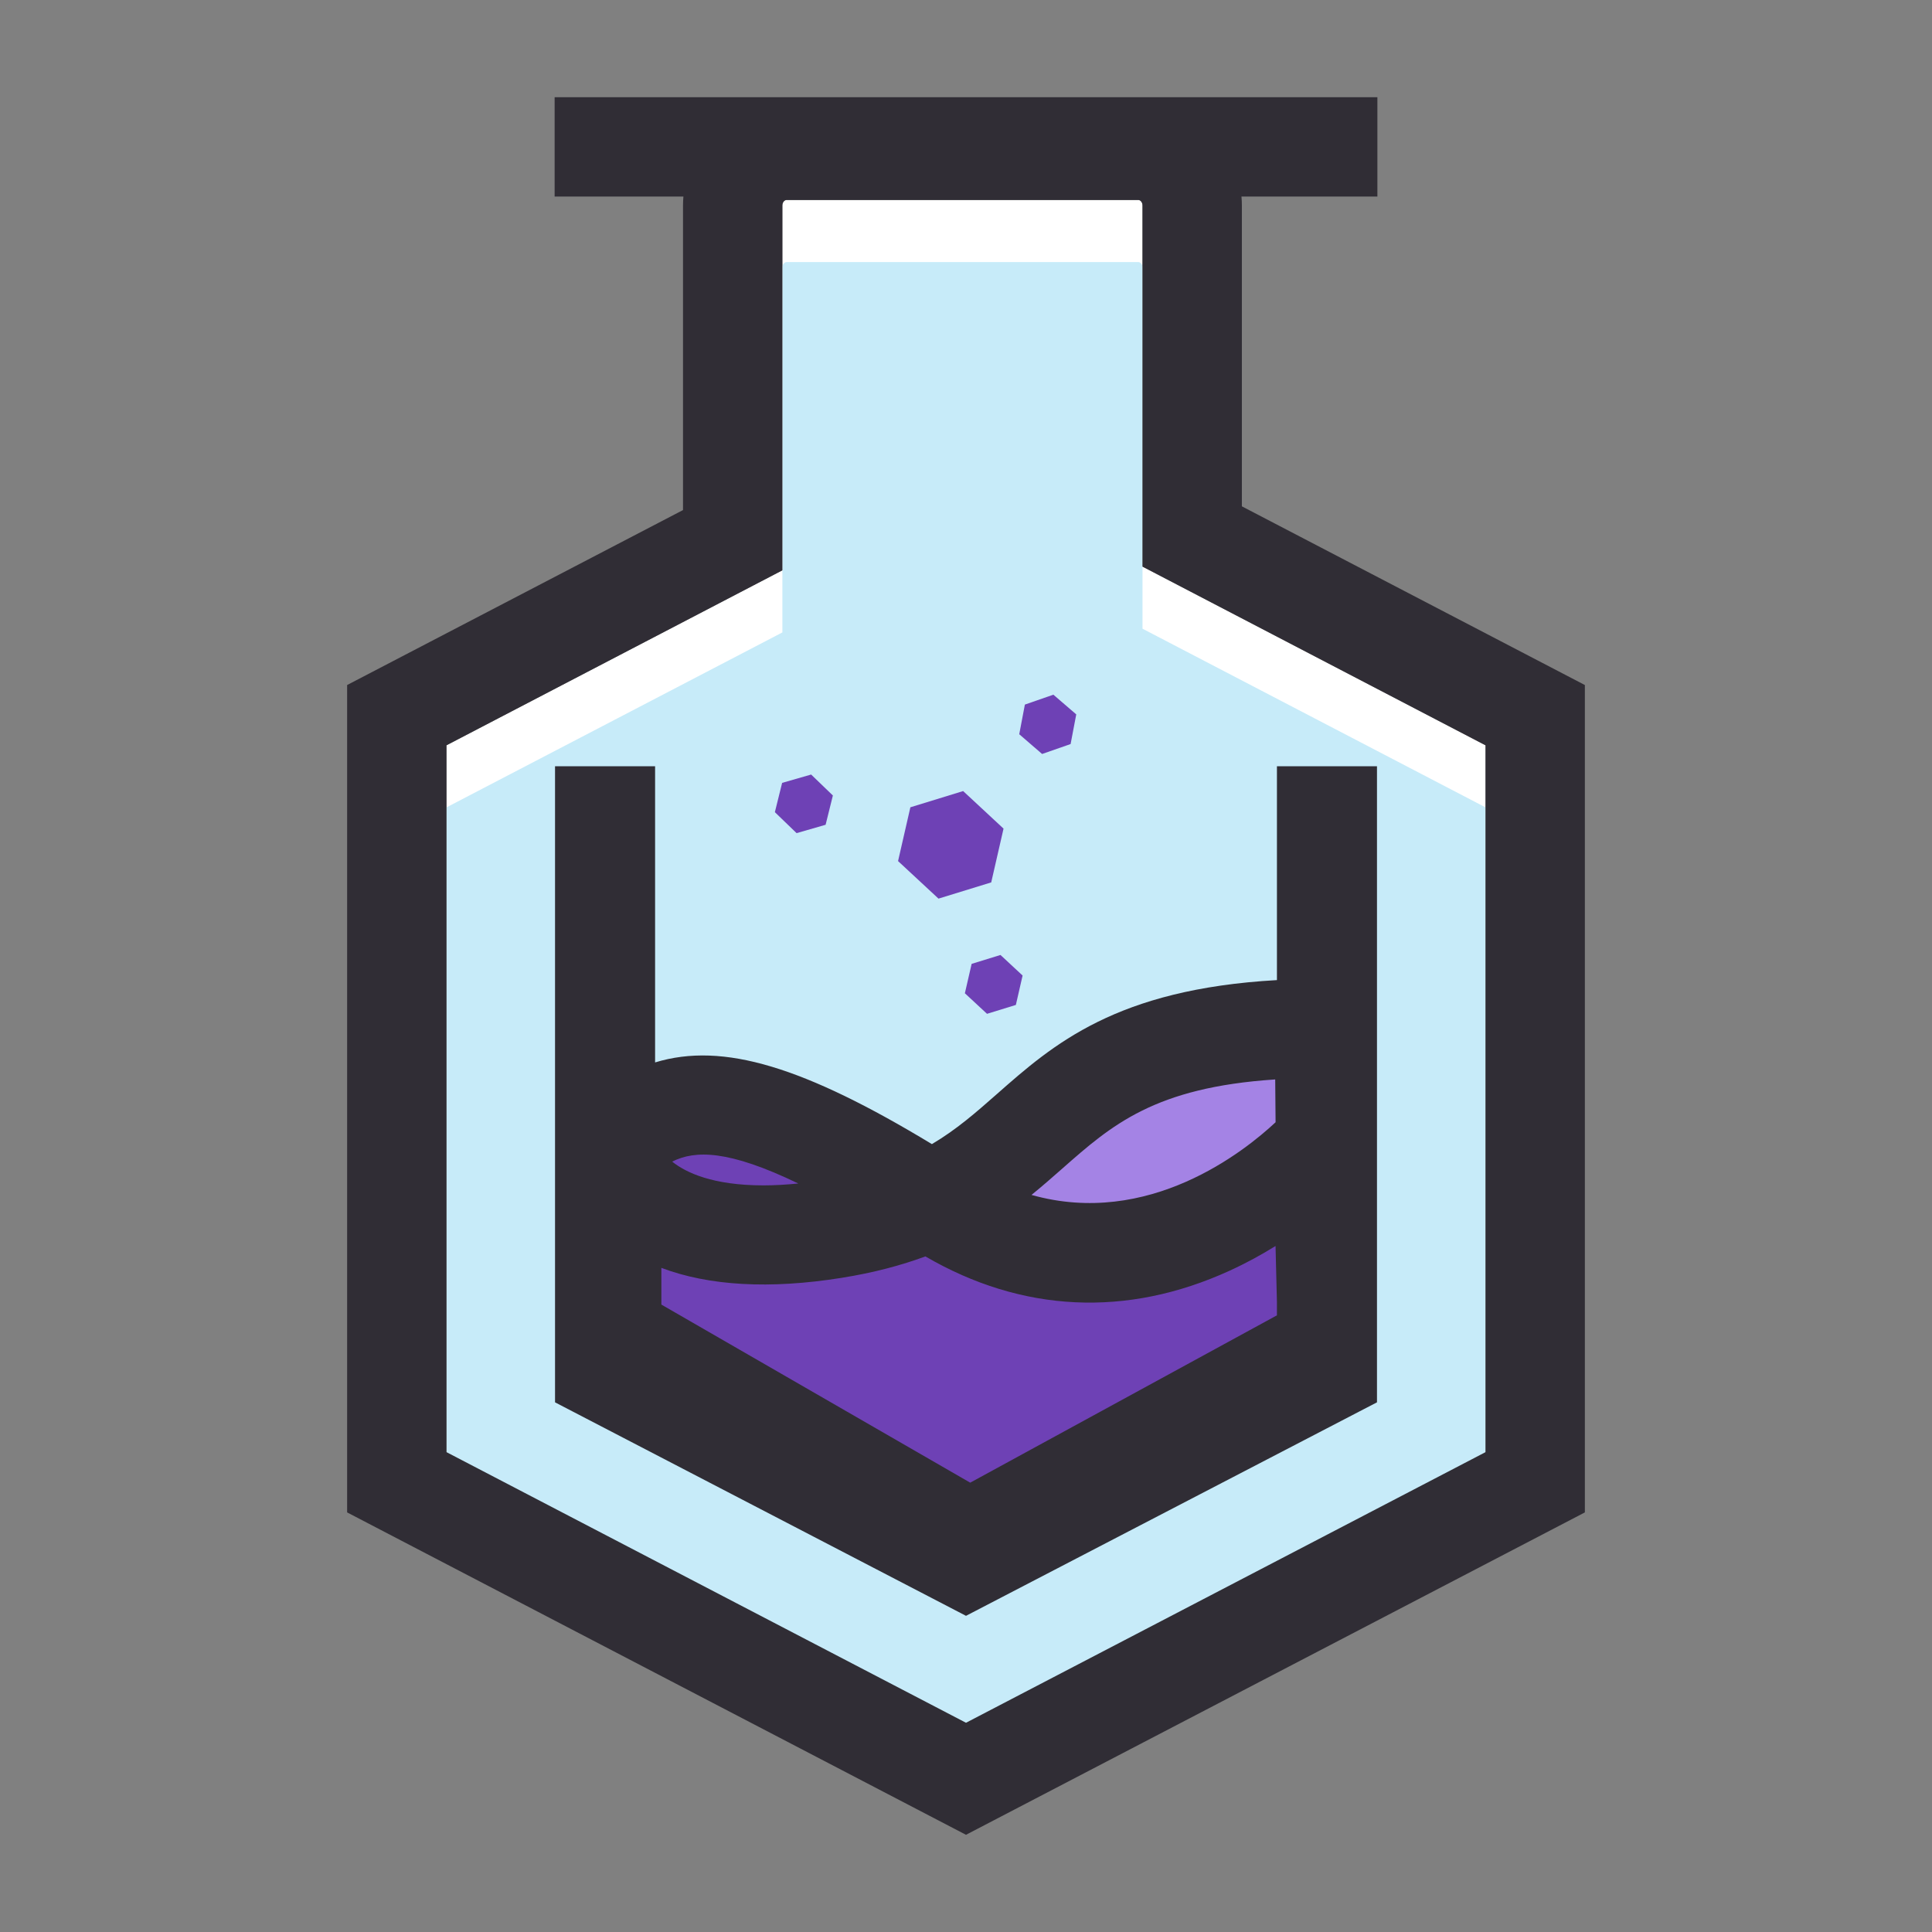 <?xml version="1.0" encoding="utf-8"?>
<!-- Generator: Adobe Illustrator 16.0.0, SVG Export Plug-In . SVG Version: 6.00 Build 0)  -->
<!DOCTYPE svg PUBLIC "-//W3C//DTD SVG 1.1//EN" "http://www.w3.org/Graphics/SVG/1.1/DTD/svg11.dtd">
<svg version="1.1" id="Layer_1" xmlns="http://www.w3.org/2000/svg" xmlns:xlink="http://www.w3.org/1999/xlink" x="0px" y="0px"
	 width="200px" height="200px" viewBox="0 0 200 200" enable-background="new 0 0 200 200" xml:space="preserve">
<rect x="0" y="0" width="200" height="200" fill="#808080" stroke="none"/>
<g>
	<path id="glass-white" fill="#FFFFFF" d="M118.272,21.271c0-0.334-0.221-0.567-0.419-0.567H81.411c-0.2,0-0.42,0.232-0.42,0.567
		v37.768L46.219,77.153v73.173L100,178.341l53.783-28.015V77.153l-35.512-18.499L118.272,21.271L118.272,21.271z"/>
	<g id="glass-blue">
		<path fill="#C7EBF9" d="M46.219,156.754L100,184.77l53.783-28.016V83.58l-35.512-18.498V27.698c0-0.333-0.221-0.565-0.42-0.565
			H81.411c-0.2,0-0.42,0.232-0.42,0.565v37.77L46.219,83.58V156.754L46.219,156.754z"/>
	</g>
	<path id="bottle-outside" fill="#302D35" d="M128.558,52.416V21.271c0-0.312-0.015-0.619-0.042-0.923h14.071V10.063H57.415v10.285
		h13.331c-0.024,0.303-0.041,0.611-0.041,0.923v31.53L35.934,70.914v85.649l64.065,33.374l64.066-33.374V70.914L128.558,52.416z
		 M153.783,150.324L100,178.34l-53.781-28.016V77.153L80.99,59.039V21.271c0-0.334,0.221-0.567,0.42-0.567h36.441
		c0.2,0,0.42,0.232,0.42,0.567v37.384l35.51,18.499v73.171H153.783z"/>
	<path fill="#A483E5" d="M63.332,138.017V120.25c0,0,2.945,10.176,22.978,6.967c24.53-3.927,17.964-20.761,50.786-20.761
		l0.303,34.645l-37.033,18.27L63.332,138.017"/>
	<path fill="#6E41B5" d="M137.398,141.224l-0.475-19.461c0,0-18.148,20.059-39.707,6.383c-21.204-13.447-27.374-12.28-33.885-6.383
		v21.521l37.034,19.293l37.017-20.194"/>
	<path fill="#302D35" d="M132.188,79.32v22.14c-16.659,0.939-23.181,6.676-28.985,11.792c-2.164,1.906-4.19,3.684-6.733,5.186
		c-13.157-7.959-21.594-10.613-28.655-8.456V79.32H57.457v65.849L100,167.27l40.694-21.141l1.851-0.96v-3.506V79.32H132.188z
		 M95.797,130.064c9.992,5.817,20.847,6.346,31.492,1.479c1.726-0.789,3.317-1.664,4.755-2.557l0.144,5.819v1.357l-31.752,17.323
		l-31.972-18.436v-3.801c4.918,1.861,11.213,2.226,18.657,1.034C90.47,131.748,93.313,130.979,95.797,130.064z M132.009,111.744
		l0.039,4.431c-3.219,3.01-13.146,10.942-25.267,7.523c1.129-0.918,2.184-1.844,3.206-2.744
		C115.058,116.486,119.512,112.562,132.009,111.744z M82.639,122.516c-1.26,0.124-2.468,0.194-3.598,0.194
		c-5.246,0-8.029-1.315-9.458-2.46C71.967,119.052,75.422,119.032,82.639,122.516z"/>
	<g id="pinas">
		<polygon id="sun" fill="#6E41B5" points="97.153,93.025 92.967,89.139 94.242,83.57 99.703,81.891 103.886,85.778 102.611,91.346 
					"/>
		<polygon id="star3" fill="#6E41B5" points="102.176,104.95 99.884,102.823 100.583,99.779 103.57,98.858 105.859,100.986 
			105.162,104.031 		"/>
		<polygon id="star1" fill="#6E41B5" points="80.966,81.043 83.969,80.18 86.219,82.349 85.467,85.38 82.463,86.246 80.214,84.076 
					"/>
		<polygon id="star2" fill="#6E41B5" points="111.413,73.953 110.829,77.023 107.878,78.052 105.512,76.009 106.095,72.938 
			109.045,71.914 		"/>
	</g>
</g>
</svg>
